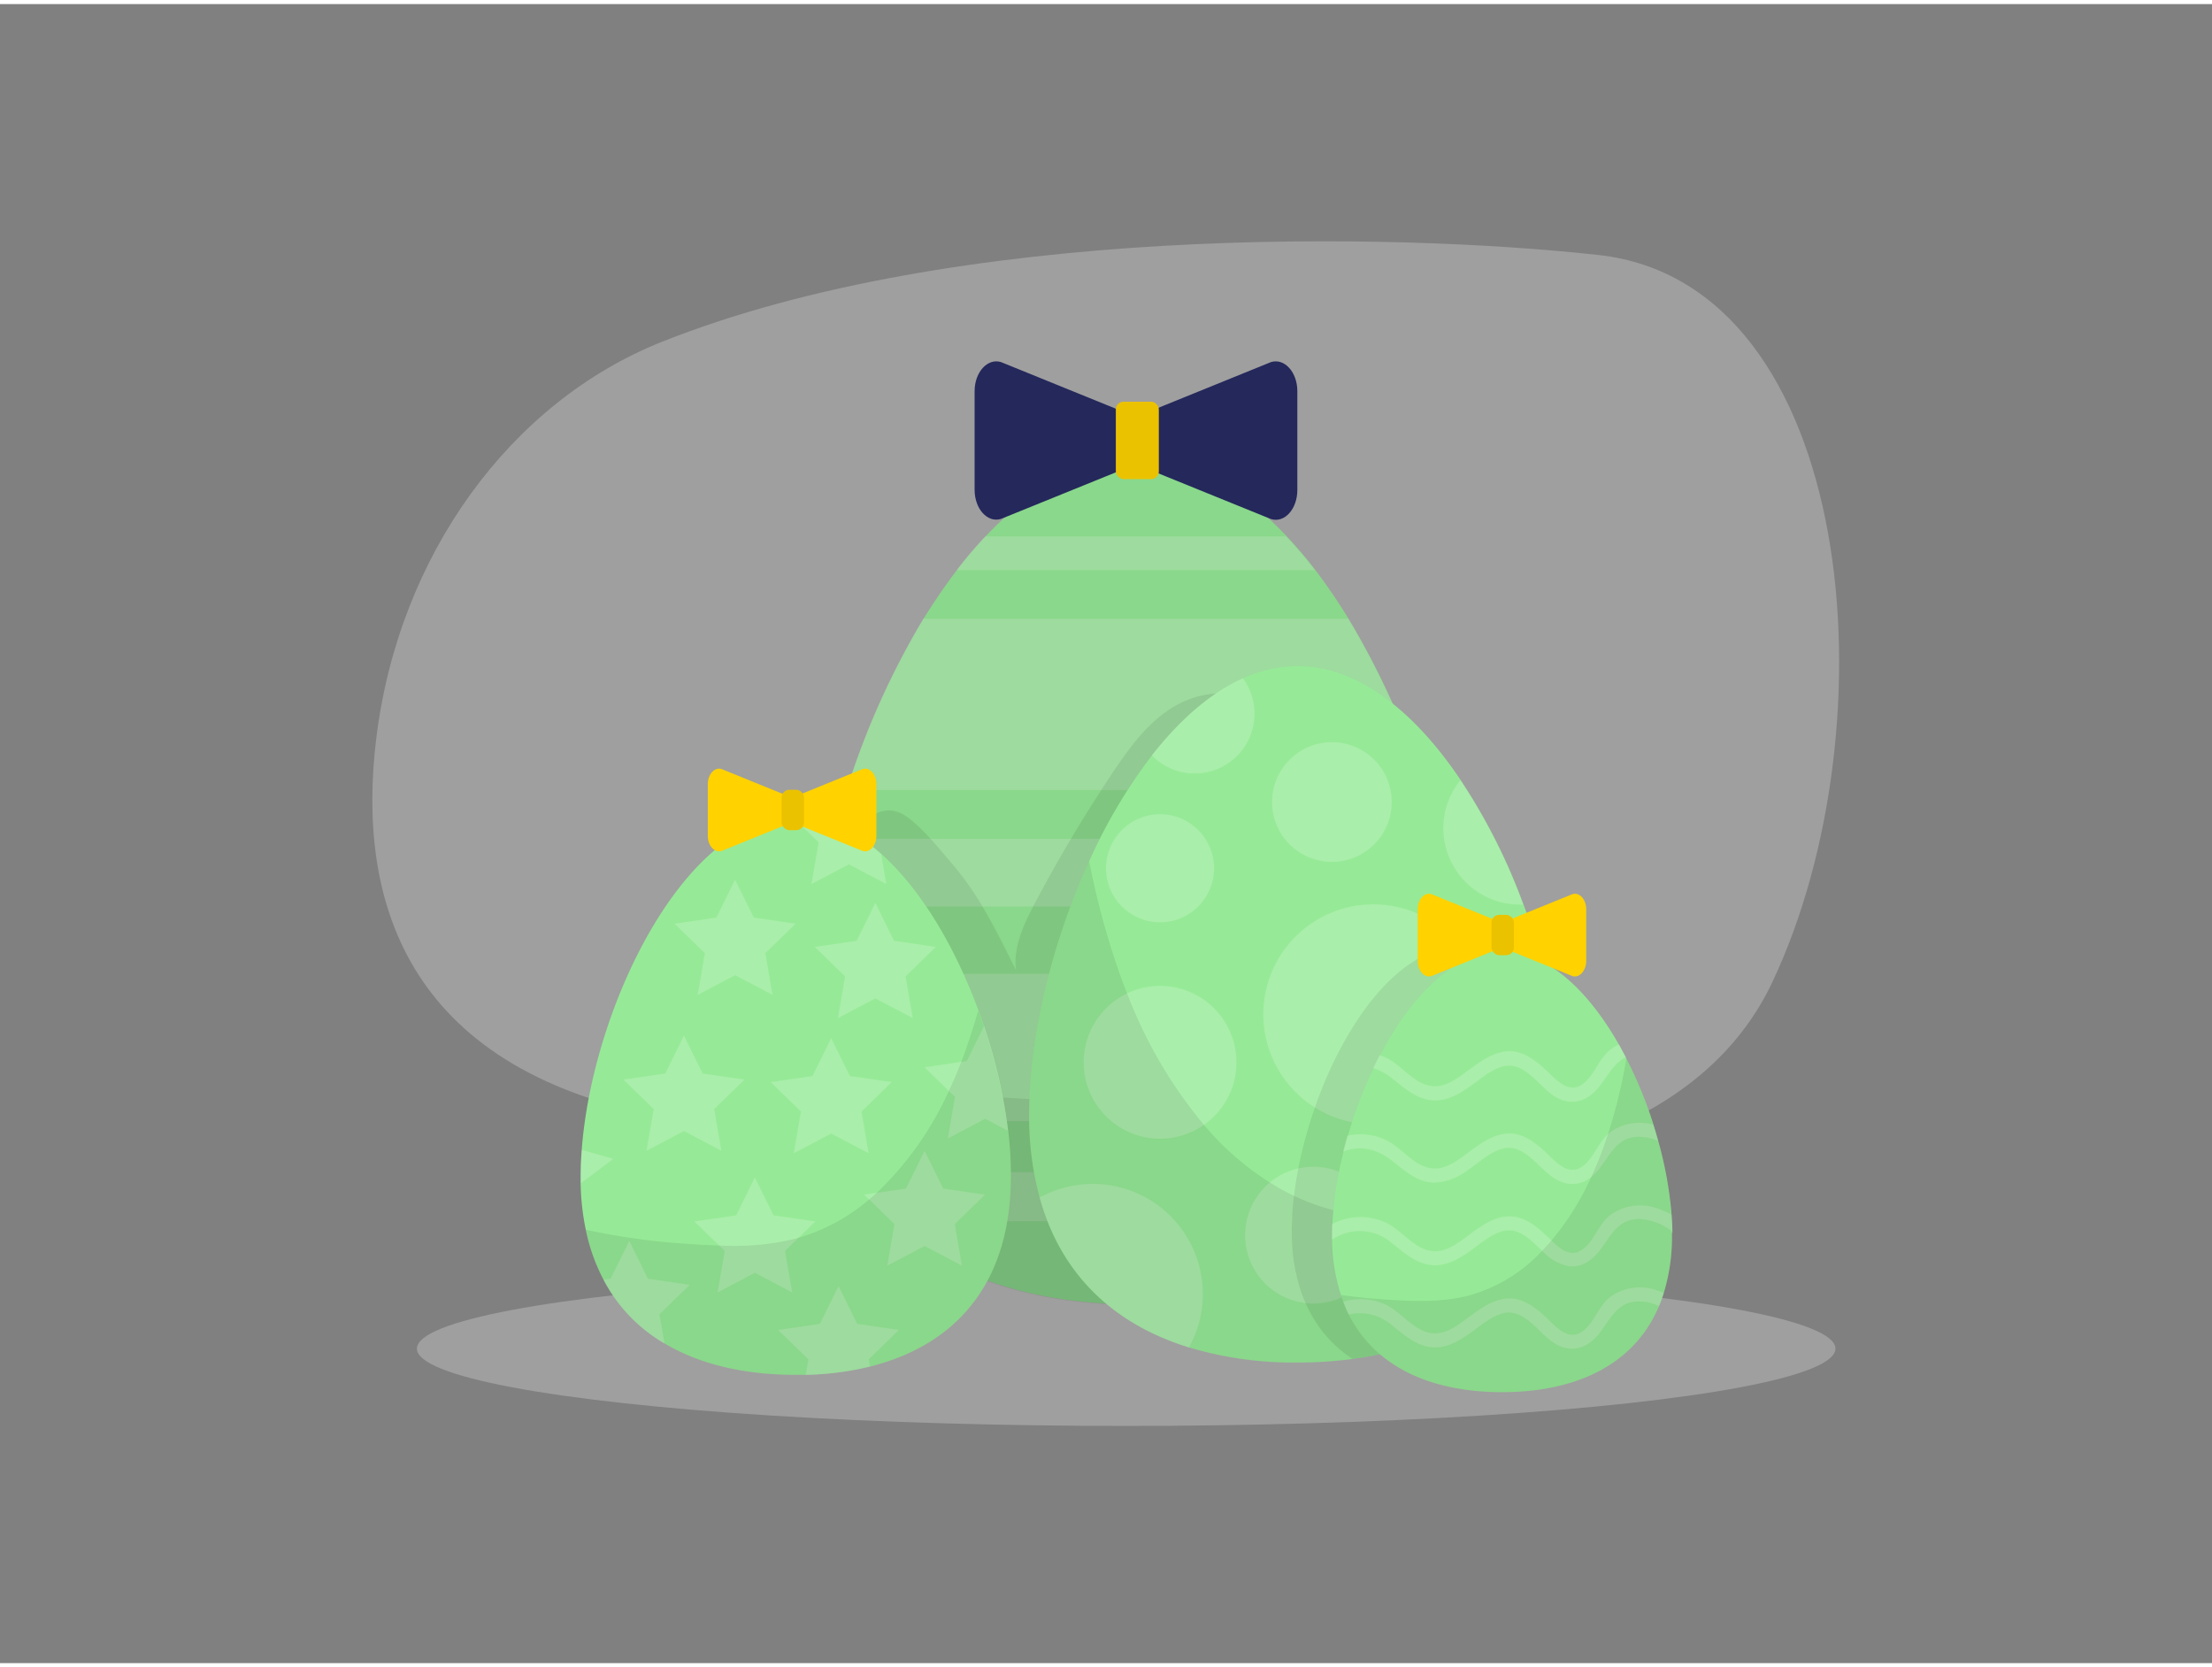 <svg id="Layer_1" data-name="Layer 1" xmlns="http://www.w3.org/2000/svg" viewBox="0 0 400 300" width="406" height="306" class="illustration styles_illustrationTablet__1DWOa"><rect x="0" y="0" width="400" height="300" fill="#808080" stroke="none"/><title>_</title><path d="M119.62,61.1C92.31,72,72,99.65,68,133.09c-3.36,28.18,4.68,59.32,52,68.19,92.15,17.26,178.45,22.18,200.48-24.39S335.81,50.53,289.05,45.37C251.87,41.27,173,39.81,119.62,61.1Z" fill="#e6e6e6" opacity="0.3"></path><ellipse cx="203.65" cy="243.13" rx="128.26" ry="13.98" fill="#e6e6e6" opacity="0.3"></ellipse><path d="M264.32,180.69A65.45,65.45,0,0,1,261.07,202a46.84,46.84,0,0,1-4.25,9.18,41.64,41.64,0,0,1-7.06,8.87c-.36.37-.73.71-1.09,1-7.89,7.14-18.24,11.34-29.95,13.07a88.85,88.85,0,0,1-13.32,1c-17.11,0-32.5-4.28-43.27-14-.36-.34-.73-.68-1.09-1a41.33,41.33,0,0,1-7.06-8.87q-.37-.63-.75-1.29a46.42,46.42,0,0,1-3.5-7.89,59.09,59.09,0,0,1-2.38-9.64c0-.16,0-.33-.07-.5a73.55,73.55,0,0,1-.8-11.21c0-1.72.05-3.5.17-5.29.15-3.16.48-6.42,1-9.75a.15.15,0,0,1,0-.06c.11-.8.24-1.6.38-2.4.63-4,1.51-8.13,2.57-12.25.73-2.94,1.58-5.88,2.5-8.81a144.63,144.63,0,0,1,13.9-31c1.93-3.1,3.94-6.07,6.05-8.81a74.73,74.73,0,0,1,5.19-6.11c1.15-1.22,2.31-2.37,3.5-3.45,6.2-5.63,13-9.37,20.06-10.33.54-.08,1.1-.13,1.66-.17s1.3-.08,2-.08,1.31,0,2,.08,1.46.14,2.18.24c6.9,1.07,13.48,4.76,19.52,10.26,1.19,1.07,2.36,2.23,3.51,3.45a74.73,74.73,0,0,1,5.19,6.11,105.62,105.62,0,0,1,6,8.81,144.39,144.39,0,0,1,13.83,30.72,1,1,0,0,1,.08.25c.92,2.93,1.78,5.87,2.5,8.81,1.06,4.12,1.94,8.22,2.57,12.25a104.57,104.57,0,0,1,1.36,12.21C264.27,177.19,264.32,179,264.32,180.69Z" fill="#96ea97"></path><path d="M257.72,142.13H153.08a144.63,144.63,0,0,1,13.9-31h76.83a144.91,144.91,0,0,1,13.84,30.72A2.33,2.33,0,0,0,257.72,142.13Z" fill="#fff" opacity="0.19"></path><path d="M264.32,180.69A65.54,65.54,0,0,1,261.07,202H149.73a59,59,0,0,1-2.38-9.63,74.58,74.58,0,0,1-.87-11.72c0-1.73.05-3.5.17-5.29h117.5C264.27,177.19,264.32,179,264.32,180.69Z" fill="#fff" opacity="0.19"></path><path d="M262.79,163.19H148c.63-4,1.5-8.13,2.57-12.25H260.22C261.29,155.06,262.16,159.16,262.79,163.19Z" fill="#fff" opacity="0.19"></path><path d="M237.77,102.35H173a74.73,74.73,0,0,1,5.19-6.11h54.36A76.77,76.77,0,0,1,237.77,102.35Z" fill="#fff" opacity="0.19"></path><path d="M256.82,211.22a41.64,41.64,0,0,1-7.06,8.87H161a41.33,41.33,0,0,1-7.06-8.87Z" fill="#fff" opacity="0.19"></path><path d="M264.32,180.69A65.45,65.45,0,0,1,261.07,202a46.84,46.84,0,0,1-4.25,9.18,41.64,41.64,0,0,1-7.06,8.87c-.36.37-.73.71-1.09,1-7.89,7.14-18.24,11.34-29.95,13.07a88.85,88.85,0,0,1-13.32,1c-17.11,0-32.5-4.28-43.27-14-.36-.34-.73-.68-1.09-1a41.33,41.33,0,0,1-7.06-8.87q-.37-.63-.75-1.29a46.42,46.42,0,0,1-3.5-7.89,59.09,59.09,0,0,1-2.38-9.64c0-.16,0-.33-.07-.5a73.55,73.55,0,0,1-.8-11.21c0-1.72.05-3.5.17-5.29.15-3.16.48-6.42,1-9.75a.15.15,0,0,1,0-.06c.11-.8.24-1.6.38-2.4.63-4,1.51-8.13,2.57-12.25.73-2.94,1.58-5.88,2.5-8.81a144.63,144.63,0,0,1,13.9-31c1.93-3.1,3.94-6.07,6.05-8.81a74.73,74.73,0,0,1,5.19-6.11c1.15-1.22,2.31-2.37,3.5-3.45,6.2-5.63,13-9.37,20.06-10.33.54-.08,1.1-.13,1.66-.17s1.3-.08,2-.08,1.31,0,2,.08,1.46.14,2.18.24c6.9,1.07,13.48,4.76,19.52,10.26,1.19,1.07,2.36,2.23,3.51,3.45a74.73,74.73,0,0,1,5.19,6.11,105.62,105.62,0,0,1,6,8.81,144.39,144.39,0,0,1,13.83,30.72,1,1,0,0,1,.08.25c.92,2.93,1.78,5.87,2.5,8.81,1.06,4.12,1.94,8.22,2.57,12.25a104.57,104.57,0,0,1,1.36,12.21C264.27,177.19,264.32,179,264.32,180.69Z" opacity="0.08"></path><path d="M264.32,180.69A65.45,65.45,0,0,1,261.07,202a46.84,46.84,0,0,1-4.25,9.18,41.64,41.64,0,0,1-7.06,8.87c-.36.37-.73.71-1.09,1-7.89,7.14-18.24,11.34-29.95,13.07a88.85,88.85,0,0,1-13.32,1c-17.11,0-32.5-4.28-43.27-14-.36-.34-.73-.68-1.09-1a41.33,41.33,0,0,1-7.06-8.87q-.37-.63-.75-1.29a46.42,46.42,0,0,1-3.5-7.89,59.09,59.09,0,0,1-2.38-9.64h0c.76.25,1.55.49,2.34.68a181.23,181.23,0,0,0,32.71,4.68c9.15.59,18.47.88,27.36-1.43,12.3-3.21,22.34-11,30.27-20.94.11-.13.21-.25.3-.38a87.62,87.62,0,0,0,7.9-11.83,115.48,115.48,0,0,0,6-12.25c1.11-2.67,2.13-5.37,3.06-8.06.1-.24.16-.51.24-.75a1,1,0,0,0,.09-.25,1,1,0,0,1,.08.25c.92,2.93,1.78,5.87,2.5,8.81,1.06,4.12,1.94,8.22,2.57,12.25a104.57,104.57,0,0,1,1.36,12.21C264.27,177.19,264.32,179,264.32,180.69Z" opacity="0.08"></path><path d="M203.43,84,181,93.1c-2.44.74-4.76-1.82-4.76-5.27V70c0-3.44,2.32-6,4.76-5.27l22.48,9.13Z" fill="#24285b"></path><path d="M207.36,84l22.49,9.13c2.44.74,4.75-1.82,4.75-5.27V70c0-3.44-2.31-6-4.75-5.27l-22.49,9.13Z" fill="#24285b"></path><rect x="201.78" y="71.9" width="7.77" height="14" rx="1.4" fill="#ffd200"></rect><rect x="201.78" y="71.9" width="7.77" height="14" rx="1.4" opacity="0.08"></rect><path d="M241.49,194.6a34.85,34.85,0,0,1-2,7.44,76.36,76.36,0,0,1-3.12,7.12c-.33.69-.66,1.37-1,2.06a63.76,63.76,0,0,1-5.23,8.87,30.44,30.44,0,0,1-6.28,6.54c-1.84,1.38-3.53,4.22-5.19,7.58a88.85,88.85,0,0,1-13.32,1c-17.11,0-32.5-4.28-43.27-14-.36-.34-.73-.68-1.09-1a41.33,41.33,0,0,1-7.06-8.87q-.37-.63-.75-1.29a32.18,32.18,0,0,0-1.47-4.26c-.55-1.2-1-2.41-1.51-3.63a62.92,62.92,0,0,1-2.86-9.63c0-.17-.08-.34-.11-.51a59.76,59.76,0,0,1,.34-26.25.15.15,0,0,1,0-.06c.2-.8.41-1.6.66-2.4a52.23,52.23,0,0,1,4.39-10.61c.27-.52.61-1.07,1-1.64,2-3.06,5.25-6.39,9-4.87,1.72.69,3.85,2.76,5.75,4.87,1.44,1.58,2.74,3.19,3.65,4.23a55.19,55.19,0,0,1,5.7,8c2.19,3.68,4.09,7.54,6,11.4-.49-4,1.2-7.83,3.05-11.4l.4-.75c2.06-3.89,4.2-7.72,6.45-11.5,1.75-3,3.58-5.91,5.46-8.81q1.08-1.68,2.19-3.33c2.7-4,5.58-8.05,9.52-10.88s9.15-4.29,13.71-2.67c5.27,1.88,8.44,7.28,10.22,12.58.47,1.42.89,2.85,1.23,4.3a84.38,84.38,0,0,1,1.65,8.81c.3,2.1.56,4.21.79,6.3s.46,4,.68,5.95q.69,5.91,1.32,11.83c0,.13,0,.25,0,.38.23,2.07.47,4.13.69,6.2C241.58,185.92,242.07,190.3,241.49,194.6Z" opacity="0.08"></path><path d="M283.11,200.79a59,59,0,0,1-.9,10.63,43.57,43.57,0,0,1-1.47,6A36.6,36.6,0,0,1,266.59,237c-6.15,4.31-13.69,6.9-22,8a75.24,75.24,0,0,1-10,.64A65.94,65.94,0,0,1,215,242.91c-13-4-23-12.63-27-27.1a55.87,55.87,0,0,1-1.9-15c0-13.91,4.06-31,10.86-45.82a96.14,96.14,0,0,1,11.34-19.12c4.93-6.33,10.51-11.26,16.46-13.94a24.06,24.06,0,0,1,9.85-2.2c11.14,0,21.36,8.43,29.53,20.6a107.62,107.62,0,0,1,11.35,22.48,126.18,126.18,0,0,1,5.17,17.31A97.07,97.07,0,0,1,283.11,200.79Z" fill="#96ea97"></path><path d="M282.21,211.42a43.57,43.57,0,0,1-1.47,6A36.6,36.6,0,0,1,266.59,237a15.26,15.26,0,0,1-10.1-14.39,14.14,14.14,0,0,1,.3-3,15.28,15.28,0,0,1,25.42-8.19Z" fill="#fff" opacity="0.19"></path><circle cx="240.85" cy="144.29" r="10.82" fill="#fff" opacity="0.19"></circle><path d="M208.29,135.85a10.81,10.81,0,0,0,16.46-13.94C218.8,124.58,213.23,129.52,208.29,135.85Z" fill="#fff" opacity="0.19"></path><circle cx="248.34" cy="182.68" r="19.89" fill="#fff" opacity="0.19"></circle><path d="M188,215.81c4,14.47,14,23.1,27,27.1a19.54,19.54,0,0,0,2.52-9.67A19.91,19.91,0,0,0,188,215.81Z" fill="#fff" opacity="0.19"></path><circle cx="237.51" cy="222.61" r="12.37" fill="#fff" opacity="0.19"></circle><path d="M261,149a13.83,13.83,0,0,0,13.82,13.83,3.23,3.23,0,0,0,.62,0,107.38,107.38,0,0,0-11.35-22.48A13.73,13.73,0,0,0,261,149Z" fill="#fff" opacity="0.19"></path><circle cx="209.77" cy="191.36" r="13.82" fill="#fff" opacity="0.19"></circle><circle cx="209.77" cy="156.27" r="9.77" fill="#fff" opacity="0.19"></circle><path d="M280.74,217.45A36.6,36.6,0,0,1,266.59,237c-6.15,4.31-13.69,6.9-22,8a75.24,75.24,0,0,1-10,.64A65.94,65.94,0,0,1,215,242.91c-13-4-23-12.63-27-27.1a55.87,55.87,0,0,1-1.9-15c0-13.91,4.06-31,10.86-45.82a142.52,142.52,0,0,0,5.08,19.1c.55,1.6,1.15,3.23,1.78,4.82a83.43,83.43,0,0,0,13.89,23.76h0a51.46,51.46,0,0,0,11.92,10.42,42.28,42.28,0,0,0,4.32,2.39,39.2,39.2,0,0,0,7.23,2.64,48.13,48.13,0,0,0,8.27,1.32h0c2.43.18,4.86.22,7.33.18,2.29-.06,4.59-.18,6.88-.32C269.37,218.94,275.08,218.37,280.74,217.45Z" opacity="0.08"></path><path d="M283.11,200.79a59,59,0,0,1-.9,10.63,43.57,43.57,0,0,1-1.47,6A36.6,36.6,0,0,1,266.59,237c-6.15,4.31-13.69,6.9-22,8a22.84,22.84,0,0,1-7.95-8.94c-.2-.38-.38-.76-.55-1.17s-.32-.77-.47-1.16a11.79,11.79,0,0,1-.42-1.18,33,33,0,0,1-1.59-10,7.4,7.4,0,0,1,0-.82c0-.68,0-1.35.06-2,0-1.36.16-2.76.33-4.18.18-1.61.44-3.25.77-4.91.24-1.3.52-2.62.86-3.94.24-.94.5-1.89.78-2.86.41-1.42.85-2.84,1.36-4.26a73.3,73.3,0,0,1,3.26-8c.38-.8.76-1.57,1.18-2.34,5.5-10.54,13.21-18.63,21.77-18.86h.39c6,0,11.6,3.88,16.33,9.79A97.07,97.07,0,0,1,283.11,200.79Z" opacity="0.08"></path><path d="M302.35,222.57a34.79,34.79,0,0,1-1.48,10.48,24,24,0,0,1-.87,2.39c-4.63,11-15.59,15.56-28.39,15.56-12.2,0-22.75-4.17-27.71-14.06a22.46,22.46,0,0,1-1-2.33c-.15-.38-.29-.77-.41-1.18a33.22,33.22,0,0,1-1.6-10c0-.26,0-.54,0-.82,0-.67,0-1.34.05-2a66,66,0,0,1,2-13c.24-.95.49-1.9.77-2.86a79,79,0,0,1,4.64-12.25c.36-.79.76-1.57,1.18-2.34,5.58-10.7,13.44-18.87,22.16-18.87,8.19,0,15.62,7.23,21.14,17,.42.75.84,1.51,1.22,2.28,0,.07.06.13.1.19a76.39,76.39,0,0,1,4.89,12c.31,1,.6,2,.87,3a70.31,70.31,0,0,1,2.37,13.24c.09,1.07.14,2.09.14,3.11C302.35,222.15,302.35,222.37,302.35,222.57Z" fill="#96ea97"></path><path d="M294,190.44c-2,.94-3.09,3.06-4.56,5s-3.32,3.29-5.78,3-4.06-2.12-5.69-3.67-3.7-3.39-6.3-2.64c-2.3.65-4.19,2.46-6.14,3.79s-3.95,2.41-6.25,2.32c-3-.11-5.21-2.15-7.46-3.91a10.55,10.55,0,0,0-3.52-1.93c.36-.79.76-1.57,1.18-2.34a8.85,8.85,0,0,1,1.43.6c2.73,1.43,4.91,4.71,8.13,5,2.68.26,5.07-1.85,7.09-3.31s4.16-2.92,6.71-3,4.78,1.6,6.63,3.32c1.64,1.53,3.95,4.34,6.44,2.81,2.25-1.39,3.05-4.5,5.06-6.22a7.49,7.49,0,0,1,1.81-1.13C293.17,188.91,293.59,189.67,294,190.44Z" fill="#fff" opacity="0.19"></path><path d="M299.83,205.59a8.49,8.49,0,0,0-3.32-.76c-3.83-.08-5.11,2.85-7.1,5.52a10,10,0,0,1-1.71,1.79,5.29,5.29,0,0,1-4.07,1.17c-2.33-.31-4.06-2.12-5.69-3.67s-3.7-3.39-6.3-2.65c-2.3.66-4.19,2.47-6.14,3.8a10.65,10.65,0,0,1-6.25,2.33c-3-.11-5.21-2.16-7.46-3.92s-4.74-2.72-7.64-2.08a9.55,9.55,0,0,0-1.29.38c.24-.95.49-1.9.77-2.86a10.73,10.73,0,0,1,7.25.9c2.73,1.42,4.91,4.7,8.13,5,2.68.26,5.07-1.84,7.09-3.31s4.16-2.92,6.71-3,4.78,1.59,6.63,3.33c1.64,1.52,3.95,4.34,6.44,2.8,2.17-1.34,3-4.28,4.86-6l.2-.19a9,9,0,0,1,8-1.54C299.27,203.61,299.56,204.6,299.83,205.59Z" fill="#fff" opacity="0.19"></path><path d="M302.34,221.94a10.25,10.25,0,0,0-5.83-2.23c-3.83-.08-5.11,2.86-7.1,5.52-1.39,1.87-3.32,3.3-5.78,3a9,9,0,0,1-4.76-2.78l-.93-.88c-1.76-1.67-3.7-3.39-6.3-2.66-2.3.67-4.19,2.47-6.14,3.8s-3.95,2.42-6.25,2.33c-3-.11-5.21-2.16-7.46-3.92a8.86,8.86,0,0,0-7.64-2.08,10.07,10.07,0,0,0-3.29,1.39c0-.26,0-.54,0-.82,0-.67,0-1.34.05-2a10.91,10.91,0,0,1,10-.11c2.73,1.42,4.91,4.69,8.13,5,2.68.28,5.07-1.83,7.09-3.29s4.16-2.94,6.71-3,4.78,1.59,6.63,3.33c.35.32.73.69,1.12,1.07,1.49,1.45,3.35,3,5.32,1.74,2.25-1.41,3.05-4.51,5.06-6.23a9.2,9.2,0,0,1,8.66-1.37,13.44,13.44,0,0,1,2.6,1.15C302.29,219.9,302.34,220.92,302.34,221.94Z" fill="#fff" opacity="0.19"></path><path d="M300.87,233.05a24,24,0,0,1-.87,2.39,8.49,8.49,0,0,0-3.49-.84c-3.83-.09-5.11,2.85-7.1,5.51-1.39,1.88-3.32,3.3-5.78,3s-4.06-2.12-5.69-3.67-3.7-3.39-6.3-2.65c-2.3.66-4.19,2.47-6.14,3.8s-3.95,2.41-6.25,2.32c-3-.11-5.21-2.16-7.46-3.92a8.86,8.86,0,0,0-7.64-2.08,2.27,2.27,0,0,0-.25.06,22.46,22.46,0,0,1-1-2.33,10.72,10.72,0,0,1,8,.69c2.73,1.43,4.91,4.71,8.13,5,2.68.28,5.07-1.83,7.09-3.29s4.16-2.92,6.71-3,4.78,1.58,6.63,3.32c1.64,1.53,3.95,4.34,6.44,2.81,2.25-1.41,3.05-4.51,5.06-6.23a9.14,9.14,0,0,1,8.66-1.36A11.42,11.42,0,0,1,300.87,233.05Z" fill="#fff" opacity="0.19"></path><path d="M302.35,222.57a34.79,34.79,0,0,1-1.48,10.48,24,24,0,0,1-.87,2.39c-4.63,11-15.59,15.56-28.39,15.56-12.2,0-22.75-4.17-27.71-14.06a22.46,22.46,0,0,1-1-2.33c-.15-.38-.29-.77-.41-1.18,2.92.41,5.85.68,8.78.87,4.78.3,9.64.44,14.27-.75a28.42,28.42,0,0,0,13.36-8.14c.59-.6,1.14-1.22,1.69-1.87a49.87,49.87,0,0,0,7.14-11.4,66.28,66.28,0,0,0,2.61-6.5c.14-.43.29-.85.43-1.28a93.76,93.76,0,0,0,3.33-13.73,76.39,76.39,0,0,1,4.89,12c.31,1,.6,2,.87,3a70.31,70.31,0,0,1,2.37,13.24c.09,1.07.14,2.09.14,3.11C302.35,222.15,302.35,222.37,302.35,222.57Z" opacity="0.08"></path><path d="M182.8,211.92c0,20.1-10.61,30.74-25.47,34.45a53,53,0,0,1-11.64,1.5c-.59,0-1.2,0-1.81,0-8.93,0-17.15-1.77-23.7-5.68a28.73,28.73,0,0,1-11.06-11.56,33.46,33.46,0,0,1-3.19-9,44.61,44.61,0,0,1-.93-8.4c0-.43,0-.88,0-1.33,0-1.54.07-3.11.2-4.73,1.87-25.31,18.16-59.58,38.08-60.3h.64c5.5,0,10.74,2.56,15.47,6.82,7.28,6.53,13.38,17,17.54,28.28.35.94.69,1.89,1,2.85a94.67,94.67,0,0,1,4.37,18.93A66.56,66.56,0,0,1,182.8,211.92Z" fill="#96ea97"></path><polygon points="150.31 186.99 153.69 193.84 161.25 194.93 155.78 200.26 157.07 207.79 150.31 204.24 143.55 207.79 144.84 200.26 139.37 194.93 146.93 193.84 150.31 186.99" fill="#fff" opacity="0.19"></polygon><path d="M182.27,203.76l-4.12-2.18-6.76,3.56,1.28-7.53-1.09-1.06-4.38-4.28,6.62-1,1-.14,3.13-6.35A94.67,94.67,0,0,1,182.27,203.76Z" fill="#fff" opacity="0.19"></path><polygon points="132.93 158.34 136.31 165.19 143.87 166.29 138.4 171.62 139.69 179.15 132.93 175.6 126.17 179.15 127.46 171.62 121.99 166.29 129.55 165.19 132.93 158.34" fill="#fff" opacity="0.19"></polygon><polygon points="167.2 207.34 170.58 214.18 178.14 215.28 172.67 220.61 173.96 228.14 167.2 224.59 160.44 228.14 161.73 220.61 156.26 215.28 163.82 214.18 167.2 207.34" fill="#fff" opacity="0.19"></polygon><path d="M157.11,245.07l.22,1.3a53,53,0,0,1-11.64,1.5l.48-2.8-5.48-5.32,7.57-1.11,3.38-6.84,3.38,6.84,7.55,1.11Z" fill="#fff" opacity="0.19"></path><polygon points="158.29 162.54 161.67 169.39 169.23 170.49 163.76 175.82 165.05 183.35 158.29 179.8 151.53 183.35 152.82 175.82 147.35 170.49 154.91 169.39 158.29 162.54" fill="#fff" opacity="0.19"></polygon><path d="M160.27,159.12l-6.76-3.56-6.77,3.56,1.3-7.53-4.81-4.7h.65c5.49,0,10.73,2.56,15.46,6.82Z" fill="#fff" opacity="0.19"></path><polygon points="136.5 212.18 139.88 219.03 147.44 220.13 141.97 225.46 143.27 232.99 136.5 229.43 129.75 232.99 131.04 225.46 125.57 220.13 133.13 219.03 136.5 212.18" fill="#fff" opacity="0.19"></polygon><path d="M119.26,236.93l.92,5.3a28.73,28.73,0,0,1-11.06-11.56l1.29-.19,3.39-6.84,3.38,6.84,7.56,1.11Z" fill="#fff" opacity="0.19"></path><polygon points="123.68 186.53 127.06 193.38 134.62 194.48 129.15 199.81 130.44 207.34 123.68 203.78 116.92 207.34 118.21 199.81 112.74 194.48 120.3 193.38 123.68 186.53" fill="#fff" opacity="0.19"></polygon><path d="M110.9,208.81,105,213.25c0-.43,0-.88,0-1.33,0-1.54.06-3.11.19-4.73Z" fill="#fff" opacity="0.19"></path><path d="M182.8,211.92c0,20.1-10.61,30.74-25.47,34.45a53,53,0,0,1-11.64,1.5c-.59,0-1.2,0-1.81,0-8.93,0-17.15-1.77-23.7-5.68a28.73,28.73,0,0,1-11.06-11.56,33.46,33.46,0,0,1-3.19-9,123.48,123.48,0,0,0,19.63,2.63c1.49.1,3,.18,4.49.22a47.06,47.06,0,0,0,13.56-1.17c.26-.06.51-.14.77-.22a34.48,34.48,0,0,0,12.79-6.93q.72-.6,1.41-1.23a58.88,58.88,0,0,0,13-18.4c.8-1.72,1.56-3.46,2.24-5.23.42-1.1.82-2.19,1.19-3.3.69-2,1.32-4,1.88-6,.35.94.69,1.89,1,2.85a94.67,94.67,0,0,1,4.37,18.93A66.56,66.56,0,0,1,182.8,211.92Z" opacity="0.08"></path><path d="M270.57,171l-11.73,4.77c-1.27.38-2.48-1-2.48-2.75v-9.33c0-1.79,1.21-3.13,2.48-2.75l11.73,4.77Z" fill="#ffd200"></path><path d="M272.62,171l11.74,4.77c1.27.38,2.48-1,2.48-2.75v-9.33c0-1.79-1.21-3.13-2.48-2.75l-11.74,4.77Z" fill="#ffd200"></path><rect x="269.71" y="164.69" width="4.05" height="7.3" rx="1.4" fill="#ffd200"></rect><rect x="269.71" y="164.69" width="4.05" height="7.3" rx="1.4" opacity="0.08"></rect><path d="M142.21,148.38l-11.73,4.76c-1.28.39-2.49-.95-2.49-2.75v-9.32c0-1.8,1.21-3.13,2.49-2.75l11.73,4.77Z" fill="#ffd200"></path><path d="M144.26,148.38,156,153.14c1.28.39,2.48-.95,2.48-2.75v-9.32c0-1.8-1.2-3.13-2.48-2.75l-11.73,4.77Z" fill="#ffd200"></path><rect x="141.34" y="142.08" width="4.05" height="7.3" rx="1.4" fill="#ffd200"></rect><rect x="141.34" y="142.08" width="4.05" height="7.3" rx="1.4" opacity="0.08"></rect></svg>
